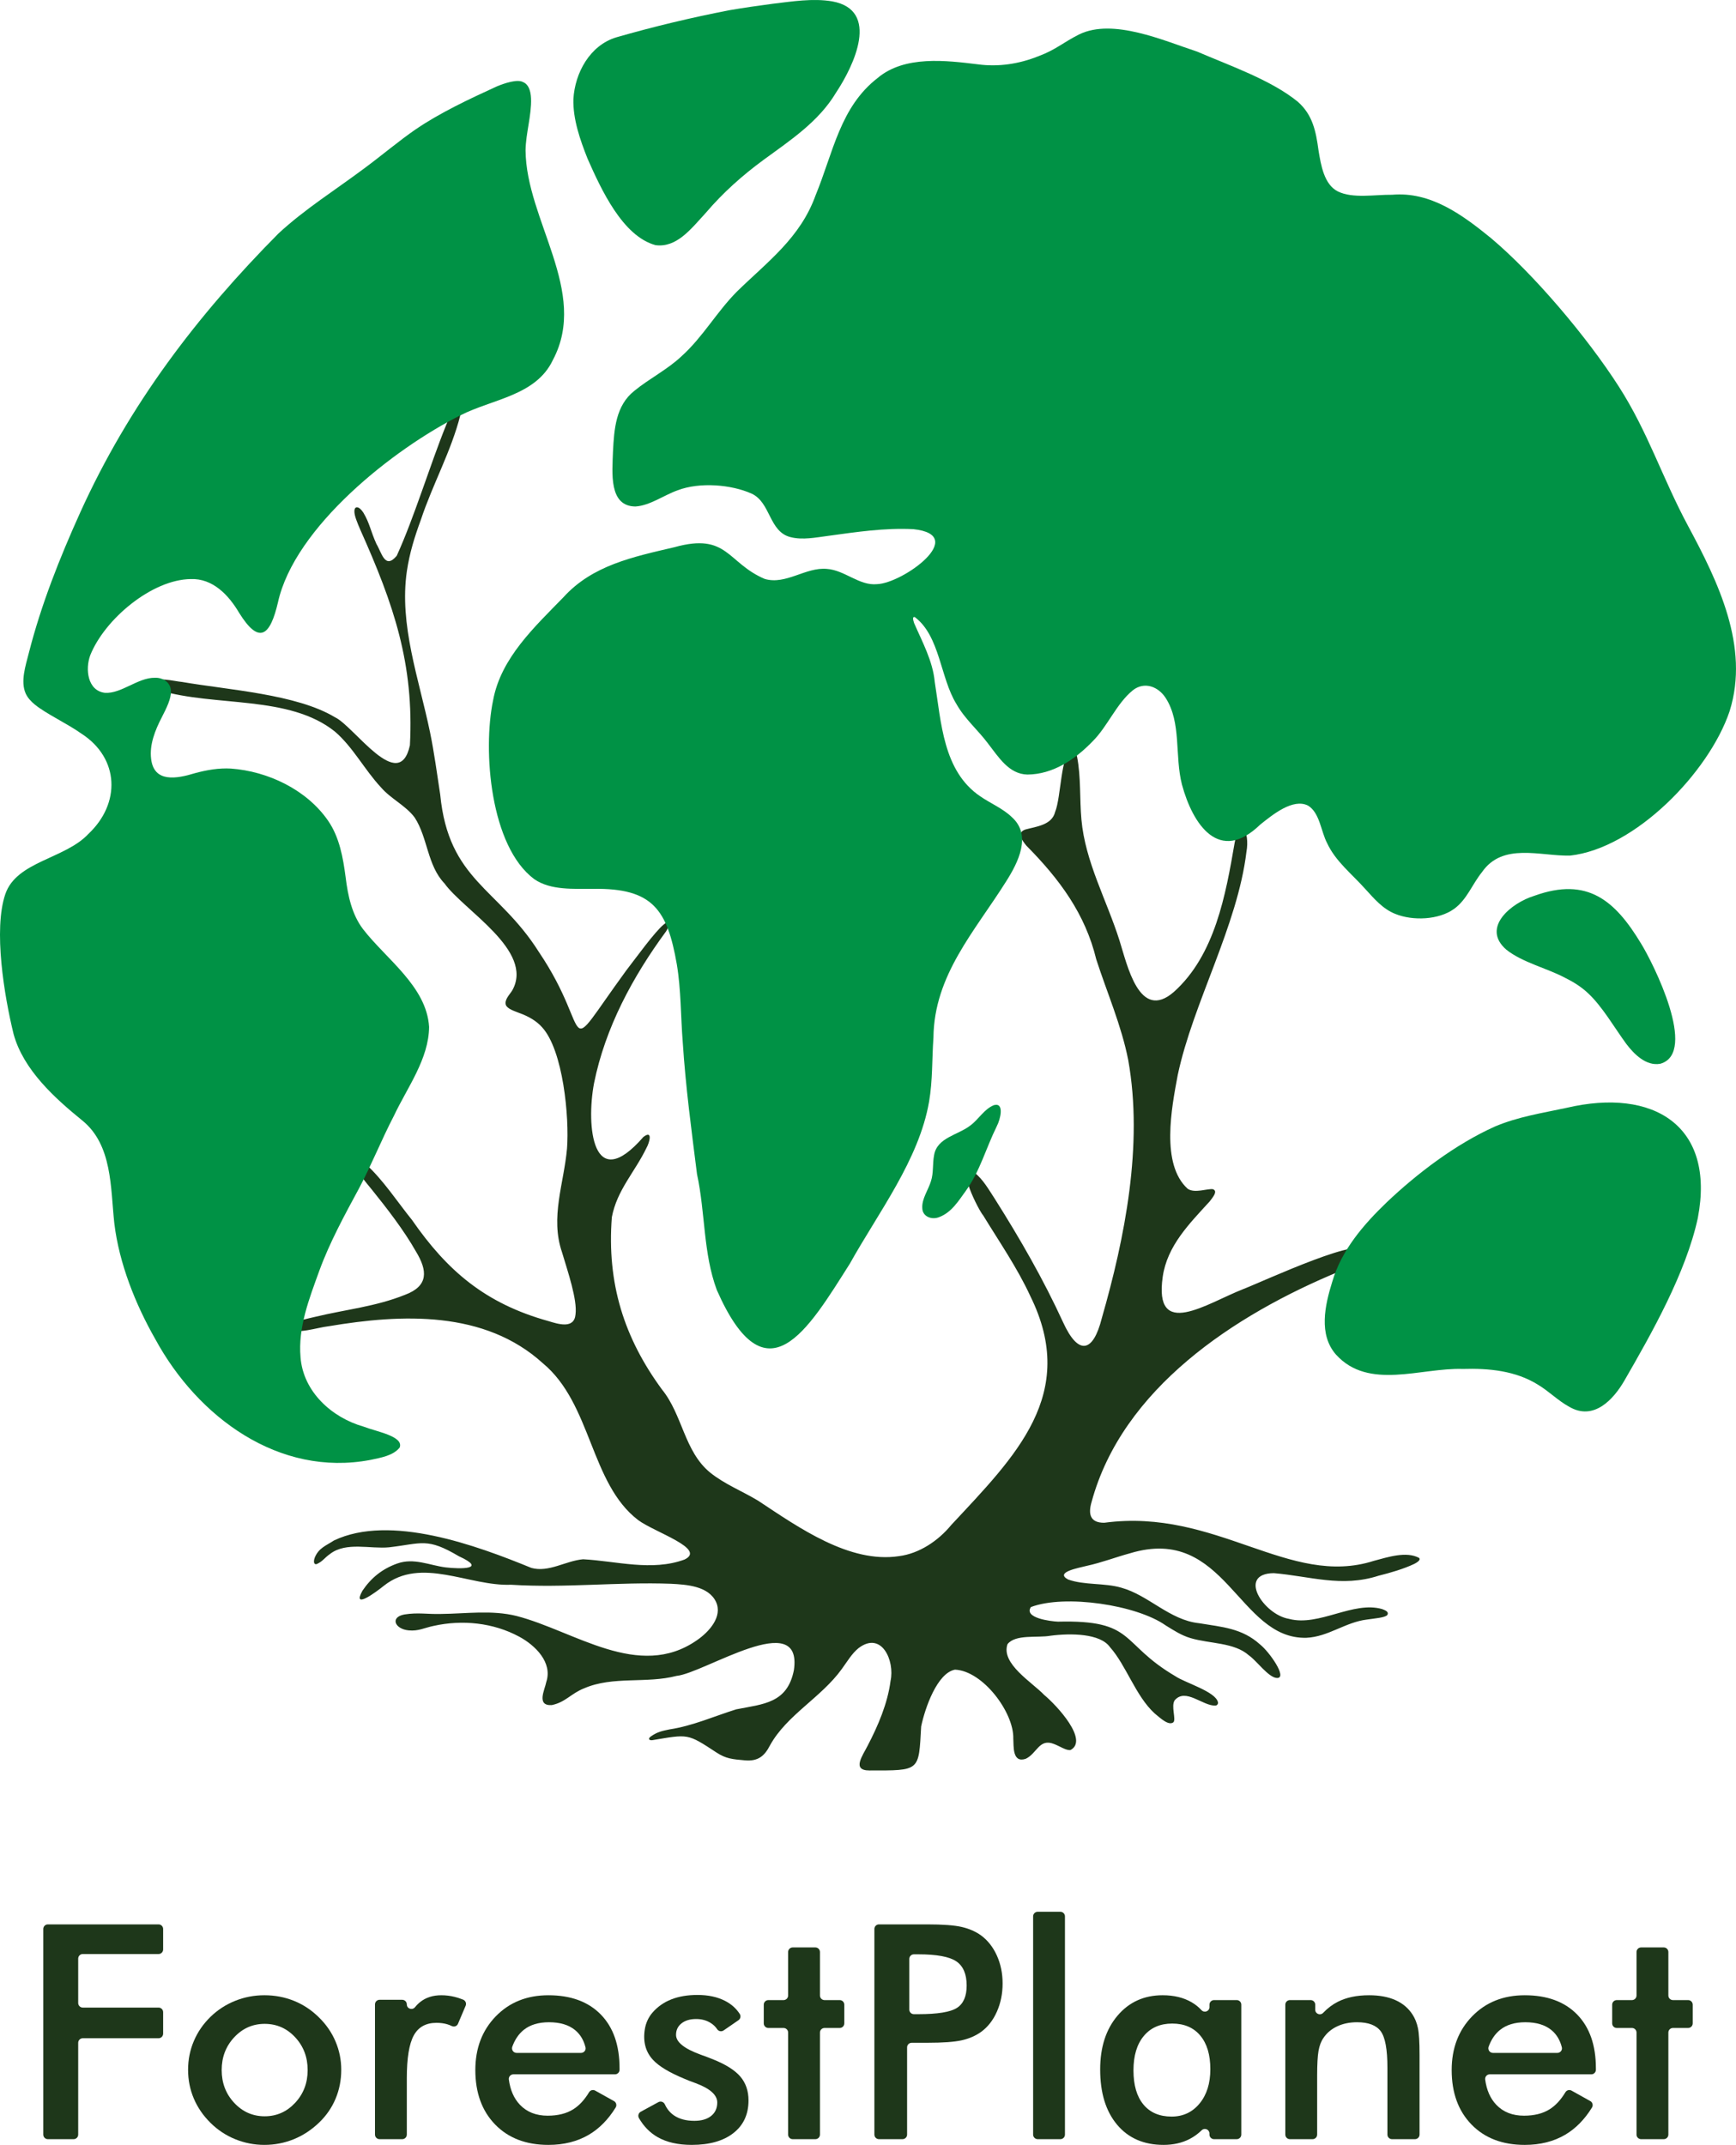 <?xml version="1.0" encoding="UTF-8"?>
<svg id="b" data-name="Layer 2" xmlns="http://www.w3.org/2000/svg" width="538.662" height="665.538" viewBox="0 0 538.662 665.538">
  <g id="c" data-name="Layer 1">
    <g>
      <g>
        <path d="M400.086,502.352c9.25,2.379,19.81-5.679,28.787-3.067,1.014.373,2.21.878,1.569,1.859-.745.802-3.757,1.016-6.291,1.387-6.692.805-11.993,5.351-18.781,5.658-21.282.567-25.036-35.228-54.727-26.225-4.396,1.193-8.867,2.919-13.407,3.898-2.594.669-10.058,1.963-5.826,4.237,5.072,1.825,11.333,1.015,16.523,2.549,8.485,2.335,14.997,10.069,24.133,11.017,7.18,1.184,13.325,1.555,18.885,6.567,2.951,2.326,8.67,10.532,5.282,10.428-2.614-.08-6.339-5.408-8.71-7.012-4.521-4.062-12.168-3.574-18.128-5.367-2.783-.813-5.237-2.411-7.693-3.933-8.984-6.354-31.223-9.715-41.824-5.694-2.291,3.403,6.138,4.433,8.392,4.527,24.243-.586,19.019,6.684,36.369,16.89,2.97,2.064,12.634,4.803,13.282,8.145.097.499-.282.986-.79,1.009-3.925.177-9.246-5.604-12.645-1.634-1.171,1.833.468,5.759-.359,6.784-1.472,1.209-3.952-1.152-5.869-2.733-5.899-5.405-8.832-14.953-13.849-20.556-2.985-4.261-12.14-4.361-18.447-3.539-4.021.739-10.837-.551-13.338,2.612-2.155,6.046,7.715,11.896,11.381,15.768,4,3.331,13.859,14.03,8.18,17.077-1.318.249-3.349-1.197-5.174-1.872-4.576-1.836-5.276,3.039-8.789,4.623-4.164,1.352-3.647-3.939-3.809-6.309.198-8.104-9.446-21.007-18.096-21.371-5.517,1.046-9.276,11.838-10.495,17.622-.771,14.035-.25,13.66-16.082,13.66-5.571,0-2.022-4.668-.509-7.71,3.218-6.159,6.201-13.116,7.094-20.087,1.36-6.192-2.725-15.571-9.881-10.203-2.145,1.709-3.642,4.337-5.268,6.542-6.396,8.867-17.014,14.205-22.241,23.633-1.66,3.23-3.604,5.059-7.822,4.683-3.843-.342-5.865-.499-8.803-2.431-9.148-6.014-8.686-5.683-19.972-3.816-.963.055-1.423-.445-.3-1.231,1.958-1.348,3.325-1.626,5.698-2.121,7.211-1.095,13.799-4.066,20.696-6.223,8.437-1.671,15.856-1.853,17.9-12.156,2.871-19.595-27.834.961-36.418,1.775-9.291,2.442-19.712-.017-28.644,3.844-4.124,1.617-5.795,4.355-10.097,5.219-4.841.262-2.124-4.78-1.669-7.174,2.016-6.09-3.461-11.402-8.406-14.059-8.089-4.368-17.647-5.306-26.501-3.355-3,.621-4.737,1.692-7.795,1.401-4.277-.392-5.887-4.104-1.308-4.938,4.201-.673,7.097-.036,11.329-.16,7.803-.068,15.788-1.287,23.465.632,18.005,4.659,37.909,20.066,55.935,7.539,3.754-2.571,8.062-7.302,5.951-11.897-2.336-4.947-9.113-5.387-14.005-5.636-16.352-.615-32.685,1.362-49.619.302-13.034.528-27.853-8.877-39.45.317-2.377,1.928-10.035,7.619-6.629,1.517,2.695-3.965,6.066-6.731,10.769-8.416,5.208-1.864,10.039.574,15.065,1.198,4.507.528,13.058.652,4.079-3.459-9.943-5.869-11.383-3.972-21.647-2.774-5.793.575-13.31-1.777-18.286,2.028-1.896,1.323-2.185,2.253-4.171,3.174-.82.272-1.14-.65-.591-2.081,1.265-2.956,3.437-3.603,5.943-5.245,17.446-8.298,44.187,1.521,61.245,8.518,5.414,1.496,10.675-2.229,16.054-2.684,10.369.551,21.264,3.821,31.463.087,6.917-3.305-9.135-8.394-14.347-12.214-14.963-11.413-14.402-36.047-29.579-48.667-18.099-16.464-43.725-15.336-66.397-11.525-3.906.447-9.521,2.561-12.945.924-.347-.371-.055-.883.783-1.392,2.297-1.266,5.247-1.801,7.847-2.427,9.721-2.341,18.773-3.173,27.897-6.835,7.376-2.746,6.999-7.531,3.429-13.414-3.795-6.702-9.106-13.523-13.748-19.29-1.821-2.264-4.036-4.684-4.955-7.413-.7-2.653,2.069-1.393,3.177-.378,5.298,4.79,9.905,11.863,14.296,17.285,10.904,15.722,22.687,25.889,42.285,31.349,3.019.915,8.031,2.568,8.437-2.064.599-4.578-2.418-13.346-4.196-19.304-3.706-10.835.589-21.276,1.555-32.138.752-9.708-1.183-30.525-7.744-37.67-1.801-2.013-4.228-3.392-7.076-4.417-1.4-.568-3.742-1.269-4.172-2.535-.463-1.643,1.23-3.178,2.037-4.528,6.812-12.277-15.075-24.762-21.056-33.131-5.358-5.581-5.172-14.171-9.246-20.436-2.712-3.69-7.442-5.831-10.475-9.384-5.065-5.419-8.633-12.435-14.265-17.286-14.23-11.443-37.118-7.615-54.55-12.847-1.501-.618-2.592-1.441-2.548-2.114,1.309-2.338,7.222-.643,9.635-.457,14.473,2.496,35.521,3.778,47.436,10.943,5.952,2.739,19.918,24.036,23.278,8.714,1.343-25.292-5.085-43.844-15.351-66.783-1.016-2.358-1.906-4.499-1.873-5.817.002-1.794,1.466-1.668,2.801.445,1.965,3.305,2.204,5.627,4.027,9.667,1.636,2.686,2.639,8.078,6.307,3.679,5.424-11.879,10.262-28.011,15.273-40.41.551-1.53,1.392-3.187,2.346-4.326,1.271-1.416,2.286-.867,2.113,1.105-2.794,11.104-8.619,21.52-12.244,32.463-1.952,5.319-3.502,10.297-4.336,15.898-2.462,16.674,3.745,33.442,7.177,50.029,1.281,6.203,2.235,13.216,3.16,19.338,2.616,26.751,18.002,28.883,30.589,48.8,17.541,25.953,6.079,34.639,27.142,5.769,3.192-4.114,8.759-11.894,11.643-14.268,2.438-1.946,1.74.424.753,2.081-10.406,14.158-18.905,29.922-22.397,47.194-2.479,13.158-.531,34.902,15.324,16.655,3.068-2.322,1.804,1.917.987,3.332-3.638,7.573-9.19,13.132-10.784,21.575-1.579,20.546,3.804,37.444,15.56,53.469,6.417,7.889,6.894,19.188,14.93,25.76,4.486,3.626,10.025,5.784,14.916,8.748,12.673,8.38,28.361,19.506,43.674,17.199,6.307-.805,12.196-4.753,16.24-9.681,19.868-21.322,39.581-40.567,24.521-71.032-4.007-8.707-9.643-16.87-14.623-25.023-1.254-1.327-9.007-16.314-2.627-13.196,2.517,1.913,4.394,5.236,6.159,7.93,7.9,12.501,15.095,24.995,21.26,38.419,4.722,10.358,9.308,9.552,12.027-1.287,7.151-24.886,12.895-53.756,8.196-80.038-2.102-10.746-6.571-20.889-9.927-31.282-3.398-14.069-11.387-24.89-21.674-35.264-1.273-1.575-3.215-4.01-.315-5.021,3.401-.933,8.218-1.357,9.227-5.45,1.911-4.678,1.681-17.978,5.263-19.68.601.028,1.174.969,1.557,2.614,1.22,6.219.765,13.1,1.342,19.414,1.171,13.155,7.862,25.036,11.804,37.514,2.382,7.472,6.116,25.35,16.88,15.986,12.756-11.437,16.091-30.132,18.875-46.367,1.646-8.974,4.773-3.215,3.653,2.84-2.774,23.081-16.592,46.958-21.323,69.288-1.92,10.223-5.32,27.708,3.081,35.321,2.163,1.488,6.143-.113,7.814.125,1.792.616-.333,2.861-.983,3.791-6.276,6.893-13.168,13.712-14.573,23.372-2.832,19.754,13.623,8.293,24.942,3.852,6.022-2.299,39.66-18.021,37.403-10.981-.96,2.002-4.737,4.406-7.363,5.409-32.875,13.559-67.513,36.481-77.046,71.567-1.073,3.603-.624,6.549,3.949,6.491,34.849-4.65,57.345,20.256,83.645,11.814,4.29-1.137,10.023-3.048,14.007-.91.522.499-.115,1.162-1.516,1.879-3.226,1.532-7.429,2.762-11.05,3.657-11.484,3.713-21.349.124-32.508-.798-11.48.12-3.159,12.847,4.655,14.171l.187.045Z" fill="#1e371a"/>
        <g>
          <path d="M536.654,220.754c-6.399,18.902-29.287,42.52-49.502,44.732-9.275.199-20.897-4.162-27.335,5.164-3.003,3.711-4.681,8.557-8.659,11.389-4.758,3.411-12.786,3.756-18.243,1.527-3.88-1.54-6.568-4.757-9.313-7.756-4.204-4.715-9.192-8.525-11.824-14.217-1.914-3.636-2.249-9.374-5.9-11.622-4.685-2.365-10.994,2.819-14.85,5.899-12.693,12.3-20.928.004-24.286-12.439-2.296-8.959-.094-19.228-5.075-26.901-2.268-3.501-6.598-5.16-10.17-2.335-5.116,4.176-7.811,11.209-12.501,15.866-5.426,5.627-12.33,10.225-20.197,10.274-5.762-.119-8.981-5.467-12.178-9.567-3.17-4.278-7.197-7.588-9.86-12.333-5-8.075-5.099-21.1-12.903-26.957-.631-.2-.699.465-.229,1.837,2.49,5.747,5.809,11.768,6.413,18.267,2.02,12.543,2.574,27.695,14.112,35.502,3.149,2.177,7.073,3.794,9.807,6.463,6.271,5.606,1.953,14.07-1.732,19.89-9.733,15.516-22.393,29.104-22.59,48.496-.48,6.783-.211,13.248-1.353,19.897-3.128,18.045-15.739,34.383-24.577,50.256-13.079,20.635-25.979,42.92-41.28,8.208-4.283-11.521-3.529-23.845-6.156-35.994-1.734-13.844-3.506-26.805-4.424-40.943-.647-8.074-.511-16.282-1.843-24.169-2.95-16.862-7.429-23.667-25.857-23.383-6.103-.05-13.236.524-18.363-3.008-13.659-10.128-16.047-39.882-12.782-55.489,2.422-13.171,12.889-22.782,21.829-31.992,8.984-9.899,21.479-12.496,34.451-15.528,16.535-4.612,16.321,4.886,28.018,9.853,6.602,1.916,12.679-3.722,19.25-3.119,5.537.36,10.086,5.293,15.586,4.734,7.99-.243,28.685-15.226,11.272-17.064-9.006-.432-17.45.851-26.543,2.095-3.745.494-7.824,1.322-11.486.401-6.858-1.643-6.153-10.808-12.224-13.551-6.254-2.78-15.968-3.628-22.865-1.013-4.264,1.503-8.604,4.76-13.12,5.033-8.33-.062-7.191-10.451-6.961-17.18.357-6.777.839-14.134,6.61-18.696,4.614-3.79,10.276-6.604,14.663-10.753,6.595-5.944,10.854-13.659,17.139-20.022,9.605-9.37,19.697-16.695,24.459-29.93,5.467-13.273,7.589-27.377,19.27-36.399,8.341-7.021,21.233-5.422,31.161-4.205,6.327.848,12.741-.138,18.68-2.524,5.399-1.994,7.638-4.246,12.649-6.765,10.545-5.139,26.254,1.949,36.591,5.321,9.981,4.307,22.95,8.776,31.27,15.569,4.622,4.076,5.624,9.183,6.421,15.092.755,4.563,1.715,10.545,5.969,12.719,4.631,2.306,11.575.979,16.88,1.048,11.908-1.041,21.729,6.162,30.687,13.47,13.13,11.033,29.677,30.49,39.635,46.029,9.099,14.179,13.435,28.234,21.478,43.221,9.323,17.323,19.164,37.524,12.936,57.421l-.054.181Z" fill="#009245"/>
          <path d="M171.528,111.753c-5.253,11.046-18.812,12.068-28.638,17.107-20.661,10.331-51.511,34.64-56.653,58.095-2.355,10.068-5.673,13.443-12.045,3.192-3.243-5.513-8.18-10.731-15.034-10.469-12.012.157-26.63,12.376-31.147,23.616-1.627,4.357-.836,11.041,4.54,11.682,5.057.348,10.281-4.753,15.483-4.669,2.594-.109,5.034,1.517,4.997,4.216.084,2.27-1.322,5.118-2.877,8.144-2.002,3.893-3.813,8.347-3.265,12.795.871,7.455,7.866,6.213,13.645,4.434,3.59-.967,7.335-1.631,11.104-1.417,11.501.828,23.604,6.584,30.229,16.277,3.479,5.109,4.576,11.332,5.375,17.408.701,5.759,1.944,11.611,5.434,16.179,7.133,9.238,19.703,17.744,20.467,30.296-.075,9.917-6.755,18.781-10.873,27.501-3.882,7.445-6.972,15.289-10.903,22.666-4.448,8.232-9.097,16.744-12.279,25.475-3.14,8.682-6.653,17.587-5.833,26.874.812,10.654,9.666,18.705,19.551,21.51,3.948,1.546,12.574,2.984,11.205,6.495-2.046,2.545-5.784,3.125-9.112,3.842-28.309,5.367-53.532-13.245-66.699-37.462-6.203-10.866-11.241-23.582-12.724-35.916-1.213-11.043-.539-24.404-10.032-32.019-8.303-6.754-18.197-15.592-21.237-26.782-2.886-11.775-6.307-32.409-2.556-43.389,3.481-10.192,18.517-10.922,25.735-18.639,10.12-9.473,9.674-23.478-2.046-31.105-4.571-3.239-10.982-6.168-14.541-9.077-1.186-.971-2.237-2.097-2.851-3.476-1.615-3.73-.044-8.439.989-12.496,3.825-15.022,9.603-29.576,15.921-43.545,15.218-33.645,36.449-61.318,61.519-86.625,8.223-7.615,17.699-13.525,26.743-20.293,5.397-4.003,10.679-8.469,15.78-11.989,7.693-5.254,16.808-9.497,25.144-13.326,2.606-1.103,6.525-2.355,8.238-1.398,1.645.667,2.386,2.536,2.493,5.076.202,5.138-1.634,10.86-1.703,16.097.168,21.743,19.653,43.854,8.538,64.958l-.081.158Z" fill="#009245"/>
          <path d="M526.788,378.073c-3.707,16.934-14.231,35.531-22.677,50.173-3.53,6.169-9.696,12.68-17.215,8.25-3.323-1.784-6.286-4.796-9.611-6.798-7.013-4.396-15.331-5.171-23.416-4.928-13.034-.421-29.182,6.698-39.299-4.422-5.51-6.231-3.459-15.344-1.193-22.612,2.85-9.8,9.688-17.751,16.954-24.715,9.297-8.82,21.247-17.973,33.563-23.491,7.24-3.045,14.516-4.128,22.227-5.786,26.938-6.299,46.17,5.53,40.704,34.125l-.037.202Z" fill="#009245"/>
          <path d="M515.12,330.081c-4.315.768-8.055-2.939-10.502-6.175-3.753-5.14-7.395-11.522-11.778-15.643-2.12-2.021-4.608-3.572-7.231-4.87-5.68-3.01-13.166-4.725-18.172-8.688-7.994-6.864,1.523-14.587,8.701-16.765,16.471-5.938,25.014,1.509,33.058,14.821,3.764,6.091,17.702,33.857,6.065,37.288l-.142.033Z" fill="#009245"/>
          <path d="M259.391,28.777c-5.331,8.918-14.047,14.68-22.425,20.792-6.599,4.85-12.577,10.156-17.957,16.467-4.638,5.053-9.064,10.9-15.617,10.03-10.235-2.8-16.868-17.316-21.082-26.839-2.316-5.841-4.562-12.248-4.392-18.501.485-8.151,5.122-16.647,13.289-19.134,11.624-3.338,23.204-6.117,35.162-8.43,4.519-.774,8.899-1.4,13.431-1.998,5.938-.696,12.418-1.768,18.457-.736,14.904,2.732,6.717,19.904,1.242,28.181l-.108.168Z" fill="#009245"/>
          <path d="M309.241,349.576c-3.293,6.652-5.177,13.855-9.545,19.914-2.224,3.05-4.411,6.703-8.246,8.153-2.335.976-5.26-.137-5.277-2.836-.16-2.854,1.862-5.561,2.684-8.276.871-2.624.453-5.466.991-8.145.95-5.456,7.452-6.176,11.26-9.175,2.57-1.89,4.306-5.134,7.337-6.308,3.343-.869,1.894,4.606.876,6.486l-.08.187Z" fill="#009245"/>
        </g>
      </g>
      <g>
        <path d="M13.43,662.34v-63.799c0-.786.637-1.422,1.422-1.422h34.346c.786,0,1.422.637,1.422,1.422v6.351c0,.786-.637,1.422-1.422,1.422h-23.512c-.786,0-1.422.637-1.422,1.422v13.771c0,.786.637,1.422,1.422,1.422h23.512c.786,0,1.422.637,1.422,1.422v6.669c0,.786-.637,1.422-1.422,1.422h-23.512c-.786,0-1.422.637-1.422,1.422v28.474c0,.786-.637,1.422-1.422,1.422h-7.989c-.786,0-1.422-.637-1.422-1.422Z" fill="#1e371a"/>
        <path d="M58.36,642.231c0-3.156.599-6.138,1.798-8.946,1.199-2.807,2.92-5.303,5.167-7.488,2.215-2.154,4.765-3.808,7.648-4.962,2.883-1.153,5.903-1.73,9.058-1.73,3.247,0,6.305.577,9.173,1.73,2.867,1.154,5.44,2.853,7.716,5.098,2.277,2.216,4.006,4.719,5.189,7.511,1.184,2.793,1.776,5.721,1.776,8.786,0,3.186-.585,6.176-1.752,8.967-1.169,2.793-2.876,5.266-5.122,7.42-2.367,2.277-4.992,3.999-7.875,5.167-2.883,1.168-5.917,1.753-9.105,1.753-3.125,0-6.13-.585-9.013-1.753-2.883-1.167-5.447-2.86-7.693-5.076-2.276-2.246-4.005-4.764-5.189-7.557-1.183-2.792-1.776-5.765-1.776-8.922ZM95.46,642.322c0-4.006-1.291-7.398-3.87-10.175-2.579-2.776-5.736-4.165-9.468-4.165-3.702,0-6.851,1.389-9.446,4.165-2.595,2.777-3.892,6.168-3.892,10.175s1.297,7.397,3.892,10.174c2.595,2.777,5.744,4.165,9.446,4.165s6.851-1.388,9.446-4.165c2.595-2.777,3.893-6.168,3.893-10.174Z" fill="#1e371a"/>
        <path d="M126.233,621.939c0,1.362,1.697,1.919,2.554.86.513-.634,1.066-1.182,1.657-1.645,1.744-1.366,3.906-2.048,6.486-2.048,1.396,0,2.769.167,4.12.5.893.221,1.777.508,2.651.862.741.3,1.097,1.149.785,1.884l-2.379,5.612c-.322.759-1.211,1.045-1.951.684-.459-.224-.935-.408-1.428-.553-.986-.288-2.087-.432-3.3-.432-3.277,0-5.63,1.313-7.056,3.937-1.426,2.626-2.14,7.034-2.14,13.225v17.514c0,.786-.637,1.422-1.422,1.422h-7.033c-.786,0-1.422-.637-1.422-1.422v-40.401c0-.786.637-1.422,1.422-1.422h7.033c.786,0,1.422.637,1.422,1.422h0Z" fill="#1e371a"/>
        <path d="M190.818,643.641h-31.515c-.856,0-1.529.756-1.416,1.605.435,3.276,1.583,5.89,3.443,7.841,2.154,2.261,5.023,3.391,8.604,3.391,3.186,0,5.841-.667,7.966-2.002,1.83-1.151,3.459-2.91,4.884-5.278.392-.652,1.236-.871,1.901-.5l5.825,3.247c.714.398.941,1.313.511,2.008-2.286,3.693-5.036,6.492-8.25,8.399-3.582,2.124-7.785,3.187-12.61,3.187-6.92,0-12.428-2.109-16.525-6.327-4.097-4.218-6.146-9.848-6.146-16.889,0-6.768,2.117-12.329,6.351-16.684,4.233-4.355,9.673-6.532,16.32-6.532,6.948,0,12.365,1.988,16.251,5.963,3.884,3.977,5.827,9.545,5.827,16.707v.443c0,.786-.637,1.422-1.422,1.422ZM180.286,636.995c.909,0,1.611-.847,1.39-1.729-.566-2.26-1.642-4.043-3.229-5.349-1.973-1.624-4.673-2.436-8.103-2.436-3.248,0-5.857.79-7.829,2.367-1.55,1.239-2.734,2.974-3.553,5.205-.345.94.327,1.942,1.328,1.942h19.996Z" fill="#1e371a"/>
        <path d="M198.807,655.257l5.501-2.995c.745-.405,1.646-.06,1.997.712.649,1.43,1.591,2.568,2.824,3.414,1.639,1.122,3.748,1.683,6.327,1.683,2.215,0,3.953-.507,5.213-1.525,1.259-1.016,1.888-2.404,1.888-4.165,0-2.337-2.246-4.34-6.737-6.009-1.518-.546-2.686-1.002-3.505-1.366-4.613-1.912-7.838-3.854-9.673-5.827-2.33-2.502-3.181-5.687-2.557-9.556.303-1.879,1.108-3.667,2.351-5.109,3.161-3.668,7.82-5.501,13.976-5.501,3.338,0,6.198.614,8.581,1.843,1.948,1.005,3.465,2.361,4.551,4.066.408.641.219,1.497-.407,1.928l-4.619,3.179c-.65.447-1.543.282-1.977-.376-.515-.779-1.199-1.435-2.054-1.968-1.29-.804-2.785-1.207-4.484-1.207-1.882,0-3.391.448-4.529,1.343-1.138.896-1.707,2.087-1.707,3.574,0,2.246,2.55,4.295,7.648,6.145,1.608.577,2.852,1.048,3.733,1.412,3.975,1.578,6.821,3.361,8.536,5.348,1.714,1.988,2.572,4.469,2.572,7.443,0,4.31-1.564,7.686-4.689,10.129-3.126,2.443-7.436,3.665-12.928,3.665-4.218,0-7.723-.79-10.515-2.367-2.406-1.359-4.361-3.339-5.865-5.939-.402-.696-.155-1.591.551-1.975Z" fill="#1e371a"/>
        <path d="M244.544,662.34v-31.66c0-.786-.637-1.422-1.422-1.422h-4.712c-.786,0-1.422-.637-1.422-1.422v-5.804c0-.786.637-1.422,1.422-1.422h4.712c.786,0,1.422-.637,1.422-1.422v-13.497c0-.786.637-1.422,1.422-1.422h7.034c.786,0,1.422.637,1.422,1.422v13.497c0,.786.637,1.422,1.422,1.422h4.712c.786,0,1.422.637,1.422,1.422v5.804c0,.786-.637,1.422-1.422,1.422h-4.712c-.786,0-1.422.637-1.422,1.422v31.66c0,.786-.637,1.422-1.422,1.422h-7.034c-.786,0-1.422-.637-1.422-1.422Z" fill="#1e371a"/>
        <path d="M281.462,635.276v27.063c0,.786-.637,1.422-1.422,1.422h-7.306c-.786,0-1.422-.637-1.422-1.422v-63.799c0-.786.637-1.422,1.422-1.422h14.965c4.856,0,8.429.267,10.721.797,2.291.532,4.286,1.405,5.986,2.618,2.093,1.547,3.733,3.635,4.916,6.259,1.184,2.625,1.776,5.516,1.776,8.672s-.592,6.07-1.776,8.741c-1.183,2.67-2.822,4.765-4.916,6.282-1.7,1.214-3.695,2.079-5.986,2.595-2.292.516-5.865.773-10.721.773h-4.814c-.786,0-1.422.637-1.422,1.422ZM282.145,623.555c0,.786.637,1.422,1.422,1.422h1.355c6.009,0,10.015-.652,12.017-1.958,2.003-1.304,3.005-3.611,3.005-6.919,0-3.551-1.069-6.055-3.209-7.511s-6.077-2.185-11.813-2.185h-1.355c-.786,0-1.422.637-1.422,1.422v15.728Z" fill="#1e371a"/>
        <path d="M320.566,662.34v-67.713c0-.786.637-1.422,1.422-1.422h7.033c.786,0,1.422.637,1.422,1.422v67.713c0,.786-.637,1.422-1.422,1.422h-7.033c-.786,0-1.422-.637-1.422-1.422Z" fill="#1e371a"/>
        <path d="M383.739,663.762h-7.034c-.786,0-1.422-.637-1.422-1.422v-.33c0-1.252-1.503-1.892-2.402-1.021-1.157,1.12-2.412,2.03-3.765,2.728-2.352,1.213-5.046,1.821-8.08,1.821-6.1,0-10.903-2.087-14.408-6.26-3.505-4.172-5.258-9.885-5.258-17.139,0-6.889,1.79-12.45,5.372-16.684,3.581-4.234,8.254-6.35,14.02-6.35,3.521,0,6.532.736,9.037,2.207,1.135.667,2.13,1.467,2.987,2.399.892.97,2.497.39,2.497-.928v-.754c0-.786.637-1.422,1.422-1.422h7.034c.786,0,1.422.637,1.422,1.422v40.31c0,.786-.637,1.422-1.422,1.422ZM375.557,642.048c0-4.461-1.04-7.935-3.119-10.424-2.079-2.489-4.984-3.733-8.717-3.733s-6.669,1.282-8.808,3.846-3.21,6.122-3.21,10.674c0,4.583,1.031,8.119,3.096,10.607,2.063,2.489,4.977,3.733,8.74,3.733,3.551,0,6.441-1.35,8.672-4.051,2.231-2.701,3.346-6.252,3.346-10.652Z" fill="#1e371a"/>
        <path d="M398.819,662.34v-40.31c0-.786.637-1.422,1.422-1.422h6.441c.786,0,1.422.637,1.422,1.422v1.566c0,1.283,1.562,1.904,2.448.975,1.375-1.441,2.88-2.58,4.517-3.417,2.67-1.366,5.917-2.048,9.741-2.048,3.217,0,5.956.508,8.217,1.525,2.261,1.017,4.029,2.527,5.303,4.529.758,1.184,1.305,2.565,1.639,4.143.334,1.578.5,4.34.5,8.285v24.752c0,.786-.637,1.422-1.422,1.422h-7.124c-.786,0-1.422-.637-1.422-1.422v-20.747c0-5.674-.691-9.446-2.071-11.312-1.382-1.867-3.832-2.8-7.352-2.8-2.306,0-4.362.426-6.168,1.274-1.805.85-3.224,2.048-4.256,3.596-.729,1.032-1.237,2.36-1.525,3.984-.288,1.624-.433,4.21-.433,7.761v18.243c0,.786-.637,1.422-1.422,1.422h-7.033c-.786,0-1.422-.637-1.422-1.422Z" fill="#1e371a"/>
        <path d="M493.765,643.641h-31.515c-.856,0-1.529.756-1.416,1.605.435,3.276,1.583,5.89,3.443,7.841,2.154,2.261,5.023,3.391,8.604,3.391,3.186,0,5.841-.667,7.966-2.002,1.83-1.151,3.459-2.91,4.884-5.278.392-.652,1.236-.871,1.901-.5l5.825,3.247c.714.398.941,1.313.511,2.008-2.286,3.693-5.036,6.492-8.25,8.399-3.582,2.124-7.785,3.187-12.61,3.187-6.92,0-12.428-2.109-16.525-6.327-4.097-4.218-6.146-9.848-6.146-16.889,0-6.768,2.117-12.329,6.351-16.684,4.233-4.355,9.673-6.532,16.32-6.532,6.948,0,12.365,1.988,16.251,5.963,3.884,3.977,5.827,9.545,5.827,16.707v.443c0,.786-.637,1.422-1.422,1.422ZM483.233,636.995c.909,0,1.611-.847,1.39-1.729-.566-2.26-1.642-4.043-3.229-5.349-1.973-1.624-4.673-2.436-8.103-2.436-3.248,0-5.857.79-7.829,2.367-1.55,1.239-2.734,2.974-3.553,5.205-.345.94.327,1.942,1.328,1.942h19.996Z" fill="#1e371a"/>
        <path d="M507.797,662.34v-31.66c0-.786-.637-1.422-1.422-1.422h-4.712c-.786,0-1.422-.637-1.422-1.422v-5.804c0-.786.637-1.422,1.422-1.422h4.712c.786,0,1.422-.637,1.422-1.422v-13.497c0-.786.637-1.422,1.422-1.422h7.034c.786,0,1.422.637,1.422,1.422v13.497c0,.786.637,1.422,1.422,1.422h4.712c.786,0,1.422.637,1.422,1.422v5.804c0,.786-.637,1.422-1.422,1.422h-4.712c-.786,0-1.422.637-1.422,1.422v31.66c0,.786-.637,1.422-1.422,1.422h-7.034c-.786,0-1.422-.637-1.422-1.422Z" fill="#1e371a"/>
      </g>
    </g>
  </g>
</svg>